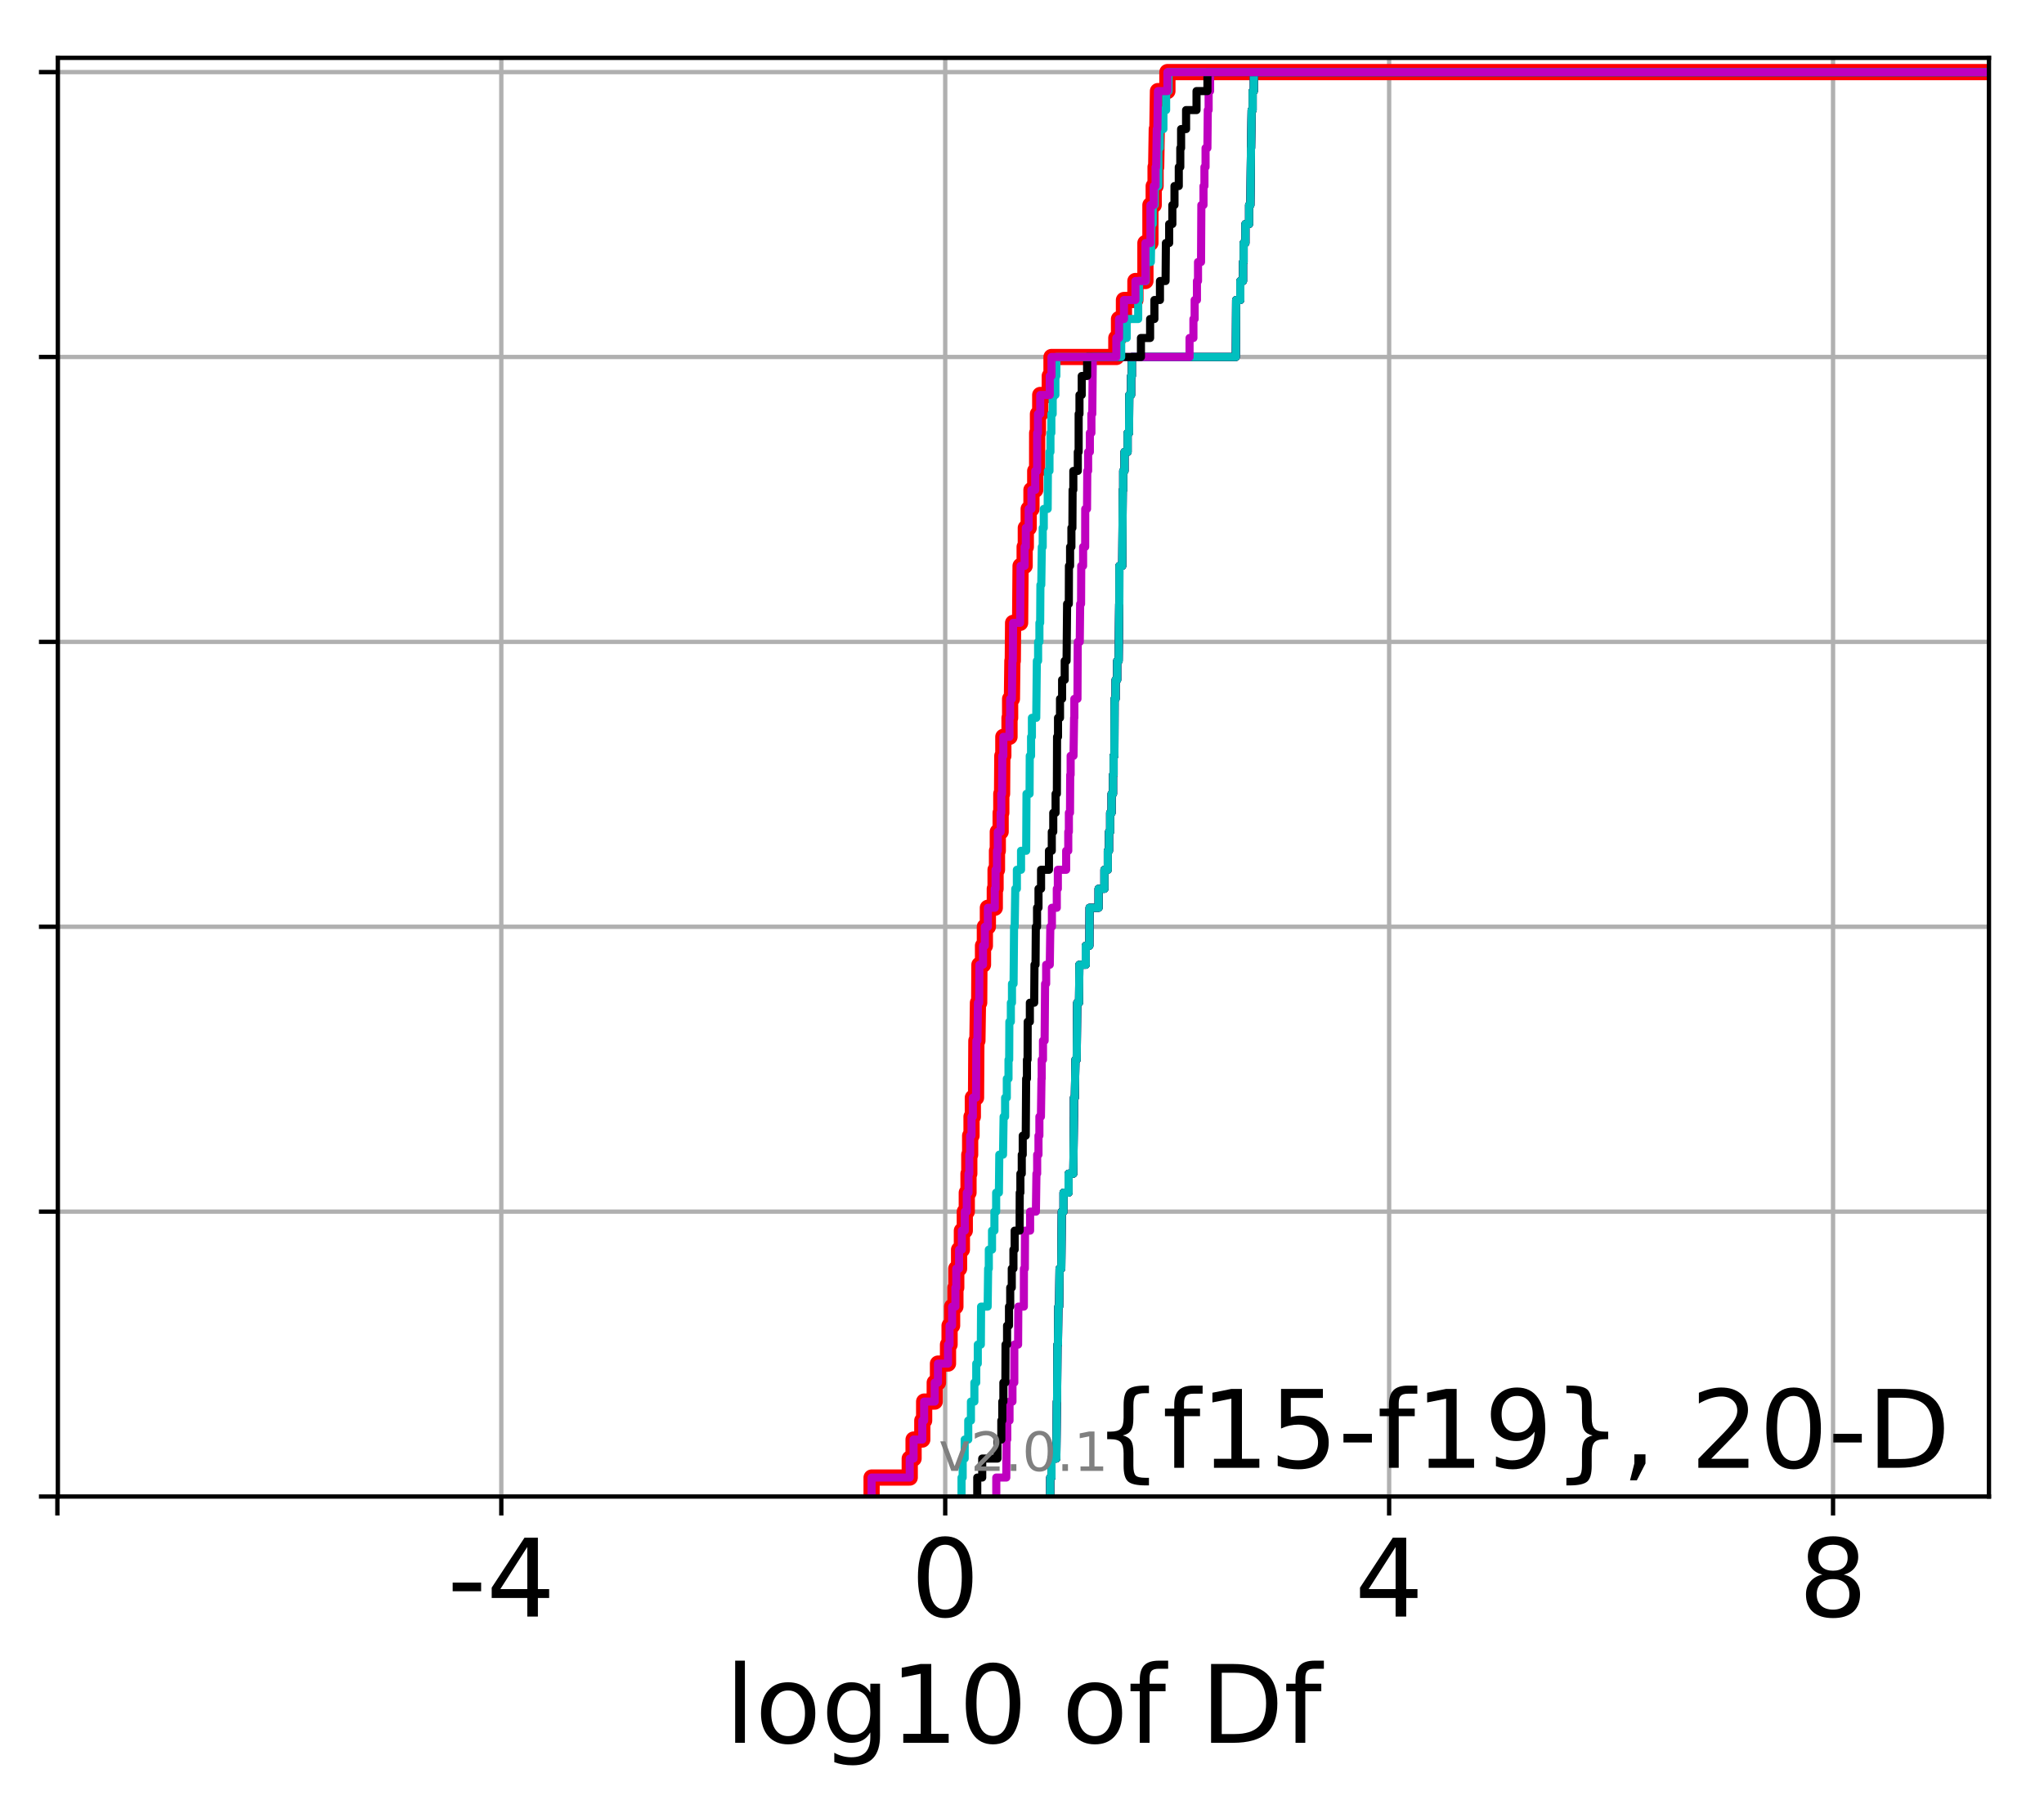 <?xml version="1.0" encoding="utf-8" standalone="no"?>
<!DOCTYPE svg PUBLIC "-//W3C//DTD SVG 1.1//EN"
  "http://www.w3.org/Graphics/SVG/1.1/DTD/svg11.dtd">
<!-- Created with matplotlib (http://matplotlib.org/) -->
<svg height="333pt" version="1.1" viewBox="0 0 378 333" width="378pt" xmlns="http://www.w3.org/2000/svg" xmlns:xlink="http://www.w3.org/1999/xlink">
 <defs>
  <style type="text/css">
*{stroke-linecap:butt;stroke-linejoin:round;}
  </style>
 </defs>
 <g id="figure_1">
  <g id="patch_1">
   <path d="M 0 333.724 
L 378.52 333.724 
L 378.52 0 
L 0 0 
z
" style="fill:#ffffff;"/>
  </g>
  <g id="axes_1">
   <g id="patch_2">
    <path d="M 10.7 276.812 
L 367.82 276.812 
L 367.82 10.7 
L 10.7 10.7 
z
" style="fill:#ffffff;"/>
   </g>
   <g id="matplotlib.axis_1">
    <g id="xtick_1">
     <g id="line2d_1">
      <path clip-path="url(#p0bb3fce3e0)" d="M 10.611 276.812 
L 10.611 10.7 
" style="fill:none;stroke:#b0b0b0;stroke-linecap:square;stroke-width:0.8;"/>
     </g>
     <g id="line2d_2">
      <defs>
       <path d="M 0 0 
L 0 3.5 
" id="m5c0c053742" style="stroke:#000000;stroke-width:0.8;"/>
      </defs>
      <g>
       <use style="stroke:#000000;stroke-width:0.8;" x="10.611" xlink:href="#m5c0c053742" y="276.812"/>
      </g>
     </g>
    </g>
    <g id="xtick_2">
     <g id="line2d_3">
      <path clip-path="url(#p0bb3fce3e0)" d="M 92.706 276.812 
L 92.706 10.7 
" style="fill:none;stroke:#b0b0b0;stroke-linecap:square;stroke-width:0.8;"/>
     </g>
     <g id="line2d_4">
      <g>
       <use style="stroke:#000000;stroke-width:0.8;" x="92.706" xlink:href="#m5c0c053742" y="276.812"/>
      </g>
     </g>
     <g id="text_1">
      <!-- -4 -->
      <defs>
       <path d="M 4.891 31.391 
L 31.203 31.391 
L 31.203 23.391 
L 4.891 23.391 
z
" id="DejaVuSans-2d"/>
       <path d="M 37.797 64.312 
L 12.891 25.391 
L 37.797 25.391 
z
M 35.203 72.906 
L 47.609 72.906 
L 47.609 25.391 
L 58.016 25.391 
L 58.016 17.188 
L 47.609 17.188 
L 47.609 0 
L 37.797 0 
L 37.797 17.188 
L 4.891 17.188 
L 4.891 26.703 
z
" id="DejaVuSans-34"/>
      </defs>
      <g transform="translate(82.735 299.009)scale(0.2 -0.2)">
       <use xlink:href="#DejaVuSans-2d"/>
       <use x="36.084" xlink:href="#DejaVuSans-34"/>
      </g>
     </g>
    </g>
    <g id="xtick_3">
     <g id="line2d_5">
      <path clip-path="url(#p0bb3fce3e0)" d="M 174.8 276.812 
L 174.8 10.7 
" style="fill:none;stroke:#b0b0b0;stroke-linecap:square;stroke-width:0.8;"/>
     </g>
     <g id="line2d_6">
      <g>
       <use style="stroke:#000000;stroke-width:0.8;" x="174.8" xlink:href="#m5c0c053742" y="276.812"/>
      </g>
     </g>
     <g id="text_2">
      <!-- 0 -->
      <defs>
       <path d="M 31.781 66.406 
Q 24.172 66.406 20.328 58.906 
Q 16.5 51.422 16.5 36.375 
Q 16.5 21.391 20.328 13.891 
Q 24.172 6.391 31.781 6.391 
Q 39.453 6.391 43.281 13.891 
Q 47.125 21.391 47.125 36.375 
Q 47.125 51.422 43.281 58.906 
Q 39.453 66.406 31.781 66.406 
M 31.781 74.219 
Q 44.047 74.219 50.516 64.516 
Q 56.984 54.828 56.984 36.375 
Q 56.984 17.969 50.516 8.266 
Q 44.047 -1.422 31.781 -1.422 
Q 19.531 -1.422 13.062 8.266 
Q 6.594 17.969 6.594 36.375 
Q 6.594 54.828 13.062 64.516 
Q 19.531 74.219 31.781 74.219 
" id="DejaVuSans-30"/>
      </defs>
      <g transform="translate(168.437 299.009)scale(0.2 -0.2)">
       <use xlink:href="#DejaVuSans-30"/>
      </g>
     </g>
    </g>
    <g id="xtick_4">
     <g id="line2d_7">
      <path clip-path="url(#p0bb3fce3e0)" d="M 256.894 276.812 
L 256.894 10.7 
" style="fill:none;stroke:#b0b0b0;stroke-linecap:square;stroke-width:0.8;"/>
     </g>
     <g id="line2d_8">
      <g>
       <use style="stroke:#000000;stroke-width:0.8;" x="256.894" xlink:href="#m5c0c053742" y="276.812"/>
      </g>
     </g>
     <g id="text_3">
      <!-- 4 -->
      <g transform="translate(250.531 299.009)scale(0.2 -0.2)">
       <use xlink:href="#DejaVuSans-34"/>
      </g>
     </g>
    </g>
    <g id="xtick_5">
     <g id="line2d_9">
      <path clip-path="url(#p0bb3fce3e0)" d="M 338.988 276.812 
L 338.988 10.7 
" style="fill:none;stroke:#b0b0b0;stroke-linecap:square;stroke-width:0.8;"/>
     </g>
     <g id="line2d_10">
      <g>
       <use style="stroke:#000000;stroke-width:0.8;" x="338.988" xlink:href="#m5c0c053742" y="276.812"/>
      </g>
     </g>
     <g id="text_4">
      <!-- 8 -->
      <defs>
       <path d="M 31.781 34.625 
Q 24.75 34.625 20.719 30.859 
Q 16.703 27.094 16.703 20.516 
Q 16.703 13.922 20.719 10.156 
Q 24.75 6.391 31.781 6.391 
Q 38.812 6.391 42.859 10.172 
Q 46.922 13.969 46.922 20.516 
Q 46.922 27.094 42.891 30.859 
Q 38.875 34.625 31.781 34.625 
M 21.922 38.812 
Q 15.578 40.375 12.031 44.719 
Q 8.5 49.078 8.5 55.328 
Q 8.5 64.062 14.719 69.141 
Q 20.953 74.219 31.781 74.219 
Q 42.672 74.219 48.875 69.141 
Q 55.078 64.062 55.078 55.328 
Q 55.078 49.078 51.531 44.719 
Q 48 40.375 41.703 38.812 
Q 48.828 37.156 52.797 32.312 
Q 56.781 27.484 56.781 20.516 
Q 56.781 9.906 50.312 4.234 
Q 43.844 -1.422 31.781 -1.422 
Q 19.734 -1.422 13.25 4.234 
Q 6.781 9.906 6.781 20.516 
Q 6.781 27.484 10.781 32.312 
Q 14.797 37.156 21.922 38.812 
M 18.312 54.391 
Q 18.312 48.734 21.844 45.562 
Q 25.391 42.391 31.781 42.391 
Q 38.141 42.391 41.719 45.562 
Q 45.312 48.734 45.312 54.391 
Q 45.312 60.062 41.719 63.234 
Q 38.141 66.406 31.781 66.406 
Q 25.391 66.406 21.844 63.234 
Q 18.312 60.062 18.312 54.391 
" id="DejaVuSans-38"/>
      </defs>
      <g transform="translate(332.626 299.009)scale(0.2 -0.2)">
       <use xlink:href="#DejaVuSans-38"/>
      </g>
     </g>
    </g>
    <g id="text_5">
     <!-- log10 of Df -->
     <defs>
      <path d="M 9.422 75.984 
L 18.406 75.984 
L 18.406 0 
L 9.422 0 
z
" id="DejaVuSans-6c"/>
      <path d="M 30.609 48.391 
Q 23.391 48.391 19.188 42.75 
Q 14.984 37.109 14.984 27.297 
Q 14.984 17.484 19.156 11.844 
Q 23.344 6.203 30.609 6.203 
Q 37.797 6.203 41.984 11.859 
Q 46.188 17.531 46.188 27.297 
Q 46.188 37.016 41.984 42.703 
Q 37.797 48.391 30.609 48.391 
M 30.609 56 
Q 42.328 56 49.016 48.375 
Q 55.719 40.766 55.719 27.297 
Q 55.719 13.875 49.016 6.219 
Q 42.328 -1.422 30.609 -1.422 
Q 18.844 -1.422 12.172 6.219 
Q 5.516 13.875 5.516 27.297 
Q 5.516 40.766 12.172 48.375 
Q 18.844 56 30.609 56 
" id="DejaVuSans-6f"/>
      <path d="M 45.406 27.984 
Q 45.406 37.75 41.375 43.109 
Q 37.359 48.484 30.078 48.484 
Q 22.859 48.484 18.828 43.109 
Q 14.797 37.75 14.797 27.984 
Q 14.797 18.266 18.828 12.891 
Q 22.859 7.516 30.078 7.516 
Q 37.359 7.516 41.375 12.891 
Q 45.406 18.266 45.406 27.984 
M 54.391 6.781 
Q 54.391 -7.172 48.188 -13.984 
Q 42 -20.797 29.203 -20.797 
Q 24.469 -20.797 20.266 -20.094 
Q 16.062 -19.391 12.109 -17.922 
L 12.109 -9.188 
Q 16.062 -11.328 19.922 -12.344 
Q 23.781 -13.375 27.781 -13.375 
Q 36.625 -13.375 41.016 -8.766 
Q 45.406 -4.156 45.406 5.172 
L 45.406 9.625 
Q 42.625 4.781 38.281 2.391 
Q 33.938 0 27.875 0 
Q 17.828 0 11.672 7.656 
Q 5.516 15.328 5.516 27.984 
Q 5.516 40.672 11.672 48.328 
Q 17.828 56 27.875 56 
Q 33.938 56 38.281 53.609 
Q 42.625 51.219 45.406 46.391 
L 45.406 54.688 
L 54.391 54.688 
z
" id="DejaVuSans-67"/>
      <path d="M 12.406 8.297 
L 28.516 8.297 
L 28.516 63.922 
L 10.984 60.406 
L 10.984 69.391 
L 28.422 72.906 
L 38.281 72.906 
L 38.281 8.297 
L 54.391 8.297 
L 54.391 0 
L 12.406 0 
z
" id="DejaVuSans-31"/>
      <path id="DejaVuSans-20"/>
      <path d="M 37.109 75.984 
L 37.109 68.5 
L 28.516 68.5 
Q 23.688 68.5 21.797 66.547 
Q 19.922 64.594 19.922 59.516 
L 19.922 54.688 
L 34.719 54.688 
L 34.719 47.703 
L 19.922 47.703 
L 19.922 0 
L 10.891 0 
L 10.891 47.703 
L 2.297 47.703 
L 2.297 54.688 
L 10.891 54.688 
L 10.891 58.5 
Q 10.891 67.625 15.141 71.797 
Q 19.391 75.984 28.609 75.984 
z
" id="DejaVuSans-66"/>
      <path d="M 19.672 64.797 
L 19.672 8.109 
L 31.594 8.109 
Q 46.688 8.109 53.688 14.938 
Q 60.688 21.781 60.688 36.531 
Q 60.688 51.172 53.688 57.984 
Q 46.688 64.797 31.594 64.797 
z
M 9.812 72.906 
L 30.078 72.906 
Q 51.266 72.906 61.172 64.094 
Q 71.094 55.281 71.094 36.531 
Q 71.094 17.672 61.125 8.828 
Q 51.172 0 30.078 0 
L 9.812 0 
z
" id="DejaVuSans-44"/>
     </defs>
     <g transform="translate(134.074 322.365)scale(0.2 -0.2)">
      <use xlink:href="#DejaVuSans-6c"/>
      <use x="27.783" xlink:href="#DejaVuSans-6f"/>
      <use x="88.965" xlink:href="#DejaVuSans-67"/>
      <use x="152.441" xlink:href="#DejaVuSans-31"/>
      <use x="216.064" xlink:href="#DejaVuSans-30"/>
      <use x="279.688" xlink:href="#DejaVuSans-20"/>
      <use x="311.475" xlink:href="#DejaVuSans-6f"/>
      <use x="372.656" xlink:href="#DejaVuSans-66"/>
      <use x="407.861" xlink:href="#DejaVuSans-20"/>
      <use x="439.648" xlink:href="#DejaVuSans-44"/>
      <use x="516.65" xlink:href="#DejaVuSans-66"/>
     </g>
    </g>
   </g>
   <g id="matplotlib.axis_2">
    <g id="ytick_1">
     <g id="line2d_11">
      <path clip-path="url(#p0bb3fce3e0)" d="M 10.7 276.812 
L 367.82 276.812 
" style="fill:none;stroke:#b0b0b0;stroke-linecap:square;stroke-width:0.8;"/>
     </g>
     <g id="line2d_12">
      <defs>
       <path d="M 0 0 
L -3.5 0 
" id="mfb634af302" style="stroke:#000000;stroke-width:0.8;"/>
      </defs>
      <g>
       <use style="stroke:#000000;stroke-width:0.8;" x="10.7" xlink:href="#mfb634af302" y="276.812"/>
      </g>
     </g>
    </g>
    <g id="ytick_2">
     <g id="line2d_13">
      <path clip-path="url(#p0bb3fce3e0)" d="M 10.7 224.117 
L 367.82 224.117 
" style="fill:none;stroke:#b0b0b0;stroke-linecap:square;stroke-width:0.8;"/>
     </g>
     <g id="line2d_14">
      <g>
       <use style="stroke:#000000;stroke-width:0.8;" x="10.7" xlink:href="#mfb634af302" y="224.117"/>
      </g>
     </g>
    </g>
    <g id="ytick_3">
     <g id="line2d_15">
      <path clip-path="url(#p0bb3fce3e0)" d="M 10.7 171.421 
L 367.82 171.421 
" style="fill:none;stroke:#b0b0b0;stroke-linecap:square;stroke-width:0.8;"/>
     </g>
     <g id="line2d_16">
      <g>
       <use style="stroke:#000000;stroke-width:0.8;" x="10.7" xlink:href="#mfb634af302" y="171.421"/>
      </g>
     </g>
    </g>
    <g id="ytick_4">
     <g id="line2d_17">
      <path clip-path="url(#p0bb3fce3e0)" d="M 10.7 118.726 
L 367.82 118.726 
" style="fill:none;stroke:#b0b0b0;stroke-linecap:square;stroke-width:0.8;"/>
     </g>
     <g id="line2d_18">
      <g>
       <use style="stroke:#000000;stroke-width:0.8;" x="10.7" xlink:href="#mfb634af302" y="118.726"/>
      </g>
     </g>
    </g>
    <g id="ytick_5">
     <g id="line2d_19">
      <path clip-path="url(#p0bb3fce3e0)" d="M 10.7 66.03 
L 367.82 66.03 
" style="fill:none;stroke:#b0b0b0;stroke-linecap:square;stroke-width:0.8;"/>
     </g>
     <g id="line2d_20">
      <g>
       <use style="stroke:#000000;stroke-width:0.8;" x="10.7" xlink:href="#mfb634af302" y="66.03"/>
      </g>
     </g>
    </g>
    <g id="ytick_6">
     <g id="line2d_21">
      <path clip-path="url(#p0bb3fce3e0)" d="M 10.7 13.335 
L 367.82 13.335 
" style="fill:none;stroke:#b0b0b0;stroke-linecap:square;stroke-width:0.8;"/>
     </g>
     <g id="line2d_22">
      <g>
       <use style="stroke:#000000;stroke-width:0.8;" x="10.7" xlink:href="#mfb634af302" y="13.335"/>
      </g>
     </g>
    </g>
   </g>
   <g id="line2d_23">
    <path clip-path="url(#p0bb3fce3e0)" d="M 161.186 276.812 
L 161.186 273.299 
L 168.239 273.299 
L 168.239 269.786 
L 168.948 269.786 
L 168.948 266.273 
L 170.562 266.273 
L 170.562 262.76 
L 170.904 262.76 
L 170.904 259.247 
L 172.861 259.247 
L 172.861 255.734 
L 173.462 255.734 
L 173.462 252.221 
L 175.316 252.221 
L 175.316 248.708 
L 175.606 248.708 
L 175.606 245.195 
L 176.076 245.195 
L 176.076 241.682 
L 176.684 241.682 
L 176.684 238.169 
L 176.843 238.169 
L 176.843 234.656 
L 177.364 234.656 
L 177.364 231.143 
L 177.883 231.143 
L 177.883 227.63 
L 178.422 227.63 
L 178.422 224.117 
L 178.789 224.117 
L 178.789 220.604 
L 179.108 220.604 
L 179.108 217.09 
L 179.254 217.09 
L 179.254 213.577 
L 179.411 213.577 
L 179.411 210.064 
L 179.667 210.064 
L 179.667 206.551 
L 179.91 206.551 
L 179.91 203.038 
L 180.501 203.038 
L 180.562 192.499 
L 180.755 192.499 
L 180.855 185.473 
L 181.082 185.473 
L 181.127 178.447 
L 181.789 178.447 
L 181.789 174.934 
L 182.134 174.934 
L 182.134 171.421 
L 182.69 171.421 
L 182.69 167.908 
L 183.97 167.908 
L 183.97 164.395 
L 184.111 164.395 
L 184.111 160.882 
L 184.374 160.882 
L 184.374 157.369 
L 184.524 157.369 
L 184.524 153.856 
L 185.05 153.856 
L 185.05 150.343 
L 185.172 150.343 
L 185.172 146.83 
L 185.315 146.83 
L 185.362 139.804 
L 185.547 139.804 
L 185.547 136.291 
L 186.691 136.291 
L 186.691 132.778 
L 186.803 132.778 
L 186.803 129.265 
L 187.136 129.265 
L 187.223 122.239 
L 187.297 122.239 
L 187.355 115.213 
L 188.651 115.213 
L 188.736 104.674 
L 189.49 104.674 
L 189.49 101.161 
L 189.705 101.161 
L 189.705 97.647 
L 190.236 97.647 
L 190.236 94.134 
L 190.749 94.134 
L 190.749 90.621 
L 191.445 90.621 
L 191.445 87.108 
L 191.798 87.108 
L 191.804 80.082 
L 191.951 80.082 
L 191.951 76.569 
L 192.371 76.569 
L 192.371 73.056 
L 194.133 73.056 
L 194.133 69.543 
L 194.458 69.543 
L 194.458 66.03 
L 206.444 66.03 
L 206.444 62.517 
L 206.94 62.517 
L 206.94 59.004 
L 207.855 59.004 
L 207.855 55.491 
L 209.973 55.491 
L 209.973 51.978 
L 211.824 51.978 
L 211.824 44.952 
L 212.749 44.952 
L 212.749 37.926 
L 213.356 37.926 
L 213.356 34.413 
L 213.701 34.413 
L 213.701 30.9 
L 213.813 30.9 
L 213.924 23.874 
L 214.033 23.874 
L 214.141 16.848 
L 215.89 16.848 
L 215.89 13.335 
L 215.89 13.335 
L 367.82 13.335 
L 367.82 13.335 
" style="fill:none;stroke:#ff0000;stroke-linecap:square;stroke-width:3;"/>
   </g>
   <g id="line2d_24">
    <path clip-path="url(#p0bb3fce3e0)" d="M 194.219 276.812 
L 194.219 273.299 
L 194.451 273.299 
L 194.451 269.786 
L 195.35 269.786 
L 195.443 259.247 
L 195.489 259.247 
L 195.558 248.708 
L 195.649 248.708 
L 195.725 241.682 
L 195.869 241.682 
L 195.943 234.656 
L 196.265 234.656 
L 196.355 224.117 
L 196.679 224.117 
L 196.679 220.604 
L 197.615 220.604 
L 197.615 217.09 
L 198.488 217.09 
L 198.599 206.551 
L 198.605 206.551 
L 198.605 203.038 
L 198.774 203.038 
L 198.881 196.012 
L 199.114 196.012 
L 199.209 185.473 
L 199.55 185.473 
L 199.61 178.447 
L 200.787 178.447 
L 200.787 174.934 
L 201.461 174.934 
L 201.496 167.908 
L 203.162 167.908 
L 203.162 164.395 
L 204.242 164.395 
L 204.242 160.882 
L 204.865 160.882 
L 204.865 157.369 
L 205.092 157.369 
L 205.092 153.856 
L 205.301 153.856 
L 205.301 150.343 
L 205.566 150.343 
L 205.566 146.83 
L 205.831 146.83 
L 205.831 143.317 
L 205.946 143.317 
L 205.946 139.804 
L 206.088 139.804 
L 206.124 129.265 
L 206.31 129.265 
L 206.31 125.752 
L 206.602 125.752 
L 206.602 122.239 
L 206.875 122.239 
L 206.975 111.7 
L 206.999 111.7 
L 207.008 104.674 
L 207.541 104.674 
L 207.636 90.621 
L 207.719 90.621 
L 207.719 87.108 
L 207.956 87.108 
L 207.956 83.595 
L 208.531 83.595 
L 208.531 80.082 
L 208.798 80.082 
L 208.839 73.056 
L 209.174 73.056 
L 209.174 69.543 
L 209.317 69.543 
L 209.317 66.03 
L 228.543 66.03 
L 228.6 55.491 
L 229.375 55.491 
L 229.375 51.978 
L 229.875 51.978 
L 229.875 48.465 
L 229.989 48.465 
L 229.989 44.952 
L 230.318 44.952 
L 230.318 41.439 
L 231 41.439 
L 231 37.926 
L 231.236 37.926 
L 231.346 27.387 
L 231.368 27.387 
L 231.468 20.361 
L 231.657 20.361 
L 231.657 16.848 
L 231.875 16.848 
L 231.875 13.335 
L 231.875 13.335 
L 367.82 13.335 
L 367.82 13.335 
" style="fill:none;stroke:#00bfbf;stroke-linecap:square;stroke-width:1.5;"/>
   </g>
   <g id="line2d_25">
    <path clip-path="url(#p0bb3fce3e0)" d="M 194.219 276.812 
L 194.219 273.299 
L 194.451 273.299 
L 194.451 269.786 
L 195.35 269.786 
L 195.443 259.247 
L 195.489 259.247 
L 195.558 248.708 
L 195.649 248.708 
L 195.725 241.682 
L 195.869 241.682 
L 195.943 234.656 
L 196.265 234.656 
L 196.355 224.117 
L 196.679 224.117 
L 196.679 220.604 
L 197.615 220.604 
L 197.615 217.09 
L 198.488 217.09 
L 198.599 206.551 
L 198.605 206.551 
L 198.605 203.038 
L 198.774 203.038 
L 198.881 196.012 
L 199.114 196.012 
L 199.209 185.473 
L 199.55 185.473 
L 199.61 178.447 
L 200.787 178.447 
L 200.787 174.934 
L 201.461 174.934 
L 201.496 167.908 
L 203.162 167.908 
L 203.162 164.395 
L 204.242 164.395 
L 204.242 160.882 
L 204.865 160.882 
L 204.865 157.369 
L 205.092 157.369 
L 205.092 153.856 
L 205.301 153.856 
L 205.301 150.343 
L 205.566 150.343 
L 205.566 146.83 
L 205.831 146.83 
L 205.831 143.317 
L 205.946 143.317 
L 205.946 139.804 
L 206.088 139.804 
L 206.124 129.265 
L 206.31 129.265 
L 206.31 125.752 
L 206.602 125.752 
L 206.602 122.239 
L 206.875 122.239 
L 206.975 111.7 
L 206.999 111.7 
L 207.008 104.674 
L 207.541 104.674 
L 207.636 90.621 
L 207.719 90.621 
L 207.719 87.108 
L 207.956 87.108 
L 207.956 83.595 
L 208.531 83.595 
L 208.531 80.082 
L 208.798 80.082 
L 208.839 73.056 
L 209.174 73.056 
L 209.174 69.543 
L 209.317 69.543 
L 209.317 66.03 
L 228.543 66.03 
L 228.6 55.491 
L 229.375 55.491 
L 229.375 51.978 
L 229.875 51.978 
L 229.875 48.465 
L 229.989 48.465 
L 229.989 44.952 
L 230.318 44.952 
L 230.318 41.439 
L 231 41.439 
L 231 37.926 
L 231.236 37.926 
L 231.346 27.387 
L 231.368 27.387 
L 231.468 20.361 
L 231.657 20.361 
L 231.657 16.848 
L 231.875 16.848 
L 231.875 13.335 
L 231.875 13.335 
L 367.82 13.335 
L 367.82 13.335 
" style="fill:none;stroke:#bf00bf;stroke-linecap:square;stroke-width:1.5;"/>
   </g>
   <g id="line2d_26">
    <path clip-path="url(#p0bb3fce3e0)" d="M 194.219 276.812 
L 194.219 273.299 
L 194.451 273.299 
L 194.451 269.786 
L 195.35 269.786 
L 195.443 259.247 
L 195.489 259.247 
L 195.558 248.708 
L 195.649 248.708 
L 195.725 241.682 
L 195.869 241.682 
L 195.943 234.656 
L 196.265 234.656 
L 196.355 224.117 
L 196.679 224.117 
L 196.679 220.604 
L 197.615 220.604 
L 197.615 217.09 
L 198.488 217.09 
L 198.599 206.551 
L 198.605 206.551 
L 198.605 203.038 
L 198.774 203.038 
L 198.881 196.012 
L 199.114 196.012 
L 199.209 185.473 
L 199.55 185.473 
L 199.61 178.447 
L 200.787 178.447 
L 200.787 174.934 
L 201.461 174.934 
L 201.496 167.908 
L 203.162 167.908 
L 203.162 164.395 
L 204.242 164.395 
L 204.242 160.882 
L 204.865 160.882 
L 204.865 157.369 
L 205.092 157.369 
L 205.092 153.856 
L 205.301 153.856 
L 205.301 150.343 
L 205.566 150.343 
L 205.566 146.83 
L 205.831 146.83 
L 205.831 143.317 
L 205.946 143.317 
L 205.946 139.804 
L 206.088 139.804 
L 206.124 129.265 
L 206.31 129.265 
L 206.31 125.752 
L 206.602 125.752 
L 206.602 122.239 
L 206.875 122.239 
L 206.975 111.7 
L 206.999 111.7 
L 207.008 104.674 
L 207.541 104.674 
L 207.636 90.621 
L 207.719 90.621 
L 207.719 87.108 
L 207.956 87.108 
L 207.956 83.595 
L 208.531 83.595 
L 208.531 80.082 
L 208.798 80.082 
L 208.839 73.056 
L 209.174 73.056 
L 209.174 69.543 
L 209.317 69.543 
L 209.317 66.03 
L 228.543 66.03 
L 228.6 55.491 
L 229.375 55.491 
L 229.375 51.978 
L 229.875 51.978 
L 229.875 48.465 
L 229.989 48.465 
L 229.989 44.952 
L 230.318 44.952 
L 230.318 41.439 
L 231 41.439 
L 231 37.926 
L 231.236 37.926 
L 231.346 27.387 
L 231.368 27.387 
L 231.468 20.361 
L 231.657 20.361 
L 231.657 16.848 
L 231.875 16.848 
L 231.875 13.335 
L 231.875 13.335 
L 367.82 13.335 
L 367.82 13.335 
" style="fill:none;stroke:#000000;stroke-linecap:square;stroke-width:1.5;"/>
   </g>
   <g id="line2d_27">
    <path clip-path="url(#p0bb3fce3e0)" d="M 194.219 276.812 
L 194.219 273.299 
L 194.451 273.299 
L 194.451 269.786 
L 195.35 269.786 
L 195.443 259.247 
L 195.489 259.247 
L 195.558 248.708 
L 195.649 248.708 
L 195.725 241.682 
L 195.869 241.682 
L 195.943 234.656 
L 196.265 234.656 
L 196.355 224.117 
L 196.679 224.117 
L 196.679 220.604 
L 197.615 220.604 
L 197.615 217.09 
L 198.488 217.09 
L 198.599 206.551 
L 198.605 206.551 
L 198.605 203.038 
L 198.774 203.038 
L 198.881 196.012 
L 199.114 196.012 
L 199.209 185.473 
L 199.55 185.473 
L 199.61 178.447 
L 200.787 178.447 
L 200.787 174.934 
L 201.461 174.934 
L 201.496 167.908 
L 203.162 167.908 
L 203.162 164.395 
L 204.242 164.395 
L 204.242 160.882 
L 204.865 160.882 
L 204.865 157.369 
L 205.092 157.369 
L 205.092 153.856 
L 205.301 153.856 
L 205.301 150.343 
L 205.566 150.343 
L 205.566 146.83 
L 205.831 146.83 
L 205.831 143.317 
L 205.946 143.317 
L 205.946 139.804 
L 206.088 139.804 
L 206.124 129.265 
L 206.31 129.265 
L 206.31 125.752 
L 206.602 125.752 
L 206.602 122.239 
L 206.875 122.239 
L 206.975 111.7 
L 206.999 111.7 
L 207.008 104.674 
L 207.541 104.674 
L 207.636 90.621 
L 207.719 90.621 
L 207.719 87.108 
L 207.956 87.108 
L 207.956 83.595 
L 208.531 83.595 
L 208.531 80.082 
L 208.798 80.082 
L 208.839 73.056 
L 209.174 73.056 
L 209.174 69.543 
L 209.317 69.543 
L 209.317 66.03 
L 228.543 66.03 
L 228.6 55.491 
L 229.375 55.491 
L 229.375 51.978 
L 229.875 51.978 
L 229.875 48.465 
L 229.989 48.465 
L 229.989 44.952 
L 230.318 44.952 
L 230.318 41.439 
L 231 41.439 
L 231 37.926 
L 231.236 37.926 
L 231.346 27.387 
L 231.368 27.387 
L 231.468 20.361 
L 231.657 20.361 
L 231.657 16.848 
L 231.875 16.848 
L 231.875 13.335 
L 231.875 13.335 
L 367.82 13.335 
L 367.82 13.335 
" style="fill:none;stroke:#00bfbf;stroke-linecap:square;stroke-width:1.5;"/>
   </g>
   <g id="line2d_28">
    <path clip-path="url(#p0bb3fce3e0)" d="M 184.245 276.812 
L 184.245 273.299 
L 186.095 273.299 
L 186.142 266.273 
L 186.271 266.273 
L 186.271 262.76 
L 186.693 262.76 
L 186.693 259.247 
L 187.236 259.247 
L 187.236 255.734 
L 187.576 255.734 
L 187.578 248.708 
L 188.279 248.708 
L 188.319 241.682 
L 189.342 241.682 
L 189.355 234.656 
L 189.523 234.656 
L 189.558 227.63 
L 190.499 227.63 
L 190.499 224.117 
L 191.571 224.117 
L 191.67 217.09 
L 191.803 217.09 
L 191.803 213.577 
L 192.049 213.577 
L 192.049 210.064 
L 192.216 210.064 
L 192.216 206.551 
L 192.5 206.551 
L 192.603 199.525 
L 192.642 199.525 
L 192.642 196.012 
L 192.88 196.012 
L 192.88 192.499 
L 193.183 192.499 
L 193.269 181.96 
L 193.468 181.96 
L 193.468 178.447 
L 194.139 178.447 
L 194.239 171.421 
L 194.531 171.421 
L 194.531 167.908 
L 195.435 167.908 
L 195.435 164.395 
L 195.63 164.395 
L 195.63 160.882 
L 197.166 160.882 
L 197.166 157.369 
L 197.556 157.369 
L 197.556 153.856 
L 197.669 153.856 
L 197.669 150.343 
L 197.878 150.343 
L 197.915 143.317 
L 197.995 143.317 
L 197.995 139.804 
L 198.526 139.804 
L 198.633 132.778 
L 198.679 132.778 
L 198.679 129.265 
L 199.257 129.265 
L 199.309 118.726 
L 199.683 118.726 
L 199.754 111.7 
L 199.923 111.7 
L 199.954 104.674 
L 200.3 104.674 
L 200.3 101.161 
L 200.683 101.161 
L 200.694 94.134 
L 201.025 94.134 
L 201.072 87.108 
L 201.229 87.108 
L 201.229 83.595 
L 201.551 83.595 
L 201.551 80.082 
L 201.835 80.082 
L 201.835 76.569 
L 201.996 76.569 
L 202.096 66.03 
L 219.986 66.03 
L 219.986 62.517 
L 220.701 62.517 
L 220.701 59.004 
L 220.928 59.004 
L 220.928 55.491 
L 221.352 55.491 
L 221.352 51.978 
L 221.552 51.978 
L 221.552 48.465 
L 222.109 48.465 
L 222.169 37.926 
L 222.565 37.926 
L 222.565 34.413 
L 222.739 34.413 
L 222.739 30.9 
L 222.946 30.9 
L 222.946 27.387 
L 223.287 27.387 
L 223.359 20.361 
L 223.514 20.361 
L 223.514 16.848 
L 223.785 16.848 
L 223.785 13.335 
L 223.785 13.335 
L 367.82 13.335 
L 367.82 13.335 
" style="fill:none;stroke:#bf00bf;stroke-linecap:square;stroke-width:1.5;"/>
   </g>
   <g id="line2d_29">
    <path clip-path="url(#p0bb3fce3e0)" d="M 180.726 276.812 
L 180.726 273.299 
L 181.643 273.299 
L 181.643 269.786 
L 184.474 269.786 
L 184.474 266.273 
L 185.176 266.273 
L 185.176 262.76 
L 185.354 262.76 
L 185.354 259.247 
L 185.558 259.247 
L 185.558 255.734 
L 185.927 255.734 
L 185.953 248.708 
L 186.239 248.708 
L 186.239 245.195 
L 186.594 245.195 
L 186.594 241.682 
L 186.821 241.682 
L 186.821 238.169 
L 187.108 238.169 
L 187.108 234.656 
L 187.416 234.656 
L 187.416 231.143 
L 187.643 231.143 
L 187.643 227.63 
L 188.559 227.63 
L 188.582 220.604 
L 188.702 220.604 
L 188.702 217.09 
L 188.956 217.09 
L 188.956 213.577 
L 189.136 213.577 
L 189.136 210.064 
L 189.693 210.064 
L 189.768 199.525 
L 189.916 199.525 
L 189.916 196.012 
L 190.033 196.012 
L 190.052 188.986 
L 190.455 188.986 
L 190.455 185.473 
L 191.254 185.473 
L 191.31 178.447 
L 191.504 178.447 
L 191.556 171.421 
L 191.783 171.421 
L 191.783 167.908 
L 192.053 167.908 
L 192.053 164.395 
L 192.525 164.395 
L 192.525 160.882 
L 193.983 160.882 
L 193.983 157.369 
L 194.508 157.369 
L 194.508 153.856 
L 194.781 153.856 
L 194.781 150.343 
L 195.211 150.343 
L 195.211 146.83 
L 195.449 146.83 
L 195.483 136.291 
L 195.661 136.291 
L 195.661 132.778 
L 196.03 132.778 
L 196.03 129.265 
L 196.417 129.265 
L 196.417 125.752 
L 196.899 125.752 
L 196.899 122.239 
L 197.243 122.239 
L 197.341 111.7 
L 197.659 111.7 
L 197.681 104.674 
L 197.892 104.674 
L 197.892 101.161 
L 198.136 101.161 
L 198.136 97.647 
L 198.322 97.647 
L 198.356 90.621 
L 198.492 90.621 
L 198.492 87.108 
L 199.319 87.108 
L 199.319 83.595 
L 199.475 83.595 
L 199.478 76.569 
L 199.63 76.569 
L 199.63 73.056 
L 200.046 73.056 
L 200.046 69.543 
L 201.04 69.543 
L 201.04 66.03 
L 210.994 66.03 
L 210.994 62.517 
L 212.691 62.517 
L 212.691 59.004 
L 213.487 59.004 
L 213.487 55.491 
L 214.512 55.491 
L 214.512 51.978 
L 215.553 51.978 
L 215.611 44.952 
L 216.216 44.952 
L 216.216 41.439 
L 216.807 41.439 
L 216.807 37.926 
L 217.2 37.926 
L 217.2 34.413 
L 217.994 34.413 
L 217.994 30.9 
L 218.274 30.9 
L 218.274 27.387 
L 218.422 27.387 
L 218.422 23.874 
L 219.344 23.874 
L 219.344 20.361 
L 221.275 20.361 
L 221.275 16.848 
L 223.294 16.848 
L 223.294 13.335 
L 223.294 13.335 
L 367.82 13.335 
L 367.82 13.335 
" style="fill:none;stroke:#000000;stroke-linecap:square;stroke-width:1.5;"/>
   </g>
   <g id="line2d_30">
    <path clip-path="url(#p0bb3fce3e0)" d="M 177.818 276.812 
L 177.818 273.299 
L 178.029 273.299 
L 178.029 269.786 
L 178.4 269.786 
L 178.4 266.273 
L 179.059 266.273 
L 179.059 262.76 
L 179.557 262.76 
L 179.557 259.247 
L 180.192 259.247 
L 180.192 255.734 
L 180.538 255.734 
L 180.538 252.221 
L 180.826 252.221 
L 180.826 248.708 
L 181.39 248.708 
L 181.434 241.682 
L 182.649 241.682 
L 182.739 234.656 
L 182.864 234.656 
L 182.864 231.143 
L 183.457 231.143 
L 183.457 227.63 
L 183.901 227.63 
L 183.901 224.117 
L 184.22 224.117 
L 184.22 220.604 
L 184.731 220.604 
L 184.801 213.577 
L 185.491 213.577 
L 185.597 206.551 
L 185.876 206.551 
L 185.876 203.038 
L 186.192 203.038 
L 186.192 199.525 
L 186.505 199.525 
L 186.505 196.012 
L 186.631 196.012 
L 186.662 188.986 
L 186.939 188.986 
L 186.939 185.473 
L 187.148 185.473 
L 187.148 181.96 
L 187.442 181.96 
L 187.534 171.421 
L 187.649 171.421 
L 187.756 164.395 
L 188.054 164.395 
L 188.054 160.882 
L 188.823 160.882 
L 188.823 157.369 
L 189.775 157.369 
L 189.833 146.83 
L 190.402 146.83 
L 190.434 139.804 
L 190.676 139.804 
L 190.676 136.291 
L 190.832 136.291 
L 190.832 132.778 
L 191.635 132.778 
L 191.745 122.239 
L 191.981 122.239 
L 191.981 118.726 
L 192.222 118.726 
L 192.222 115.213 
L 192.36 115.213 
L 192.405 108.187 
L 192.564 108.187 
L 192.664 101.161 
L 192.832 101.161 
L 192.832 97.647 
L 193.027 97.647 
L 193.027 94.134 
L 193.747 94.134 
L 193.79 87.108 
L 194.083 87.108 
L 194.083 83.595 
L 194.26 83.595 
L 194.26 80.082 
L 194.428 80.082 
L 194.428 76.569 
L 194.675 76.569 
L 194.675 73.056 
L 195.176 73.056 
L 195.176 69.543 
L 195.353 69.543 
L 195.353 66.03 
L 207.343 66.03 
L 207.343 62.517 
L 208.364 62.517 
L 208.364 59.004 
L 210.489 59.004 
L 210.489 55.491 
L 210.64 55.491 
L 210.64 51.978 
L 211.894 51.978 
L 211.894 48.465 
L 212.829 48.465 
L 212.94 41.439 
L 213.18 41.439 
L 213.18 37.926 
L 213.539 37.926 
L 213.539 34.413 
L 214.219 34.413 
L 214.221 27.387 
L 214.469 27.387 
L 214.469 23.874 
L 215.155 23.874 
L 215.155 20.361 
L 215.654 20.361 
L 215.654 16.848 
L 216.092 16.848 
L 216.092 13.335 
L 216.092 13.335 
L 367.82 13.335 
L 367.82 13.335 
" style="fill:none;stroke:#00bfbf;stroke-linecap:square;stroke-width:1.5;"/>
   </g>
   <g id="line2d_31">
    <path clip-path="url(#p0bb3fce3e0)" d="M 161.186 276.812 
L 161.186 273.299 
L 168.239 273.299 
L 168.239 269.786 
L 168.948 269.786 
L 168.948 266.273 
L 170.562 266.273 
L 170.562 262.76 
L 170.904 262.76 
L 170.904 259.247 
L 172.861 259.247 
L 172.861 255.734 
L 173.462 255.734 
L 173.462 252.221 
L 175.316 252.221 
L 175.316 248.708 
L 175.606 248.708 
L 175.606 245.195 
L 176.076 245.195 
L 176.076 241.682 
L 176.684 241.682 
L 176.684 238.169 
L 176.843 238.169 
L 176.843 234.656 
L 177.364 234.656 
L 177.364 231.143 
L 177.883 231.143 
L 177.883 227.63 
L 178.422 227.63 
L 178.422 224.117 
L 178.789 224.117 
L 178.789 220.604 
L 179.108 220.604 
L 179.108 217.09 
L 179.254 217.09 
L 179.254 213.577 
L 179.411 213.577 
L 179.411 210.064 
L 179.667 210.064 
L 179.667 206.551 
L 179.91 206.551 
L 179.91 203.038 
L 180.501 203.038 
L 180.562 192.499 
L 180.755 192.499 
L 180.855 185.473 
L 181.082 185.473 
L 181.127 178.447 
L 181.789 178.447 
L 181.789 174.934 
L 182.134 174.934 
L 182.134 171.421 
L 182.69 171.421 
L 182.69 167.908 
L 183.97 167.908 
L 183.97 164.395 
L 184.111 164.395 
L 184.111 160.882 
L 184.374 160.882 
L 184.374 157.369 
L 184.524 157.369 
L 184.524 153.856 
L 185.05 153.856 
L 185.05 150.343 
L 185.172 150.343 
L 185.172 146.83 
L 185.315 146.83 
L 185.362 139.804 
L 185.547 139.804 
L 185.547 136.291 
L 186.691 136.291 
L 186.691 132.778 
L 186.803 132.778 
L 186.803 129.265 
L 187.136 129.265 
L 187.223 122.239 
L 187.297 122.239 
L 187.355 115.213 
L 188.651 115.213 
L 188.736 104.674 
L 189.49 104.674 
L 189.49 101.161 
L 189.705 101.161 
L 189.705 97.647 
L 190.236 97.647 
L 190.236 94.134 
L 190.749 94.134 
L 190.749 90.621 
L 191.445 90.621 
L 191.445 87.108 
L 191.798 87.108 
L 191.804 80.082 
L 191.951 80.082 
L 191.951 76.569 
L 192.371 76.569 
L 192.371 73.056 
L 194.133 73.056 
L 194.133 69.543 
L 194.458 69.543 
L 194.458 66.03 
L 206.444 66.03 
L 206.444 62.517 
L 206.94 62.517 
L 206.94 59.004 
L 207.855 59.004 
L 207.855 55.491 
L 209.973 55.491 
L 209.973 51.978 
L 211.824 51.978 
L 211.824 44.952 
L 212.749 44.952 
L 212.749 37.926 
L 213.356 37.926 
L 213.356 34.413 
L 213.701 34.413 
L 213.701 30.9 
L 213.813 30.9 
L 213.924 23.874 
L 214.033 23.874 
L 214.141 16.848 
L 215.89 16.848 
L 215.89 13.335 
L 215.89 13.335 
L 367.82 13.335 
L 367.82 13.335 
" style="fill:none;stroke:#bf00bf;stroke-linecap:square;stroke-width:1.5;"/>
   </g>
   <g id="patch_3">
    <path d="M 10.7 276.812 
L 10.7 10.7 
" style="fill:none;stroke:#000000;stroke-linecap:square;stroke-linejoin:miter;stroke-width:0.8;"/>
   </g>
   <g id="patch_4">
    <path d="M 367.82 276.812 
L 367.82 10.7 
" style="fill:none;stroke:#000000;stroke-linecap:square;stroke-linejoin:miter;stroke-width:0.8;"/>
   </g>
   <g id="patch_5">
    <path d="M 10.7 276.812 
L 367.82 276.812 
" style="fill:none;stroke:#000000;stroke-linecap:square;stroke-linejoin:miter;stroke-width:0.8;"/>
   </g>
   <g id="patch_6">
    <path d="M 10.7 10.7 
L 367.82 10.7 
" style="fill:none;stroke:#000000;stroke-linecap:square;stroke-linejoin:miter;stroke-width:0.8;"/>
   </g>
   <g id="text_6">
    <!-- {f15-f19}, 20-D -->
    <defs>
     <path d="M 51.125 -9.281 
L 51.125 -16.312 
L 48.094 -16.312 
Q 35.938 -16.312 31.812 -12.688 
Q 27.688 -9.078 27.688 1.703 
L 27.688 13.375 
Q 27.688 20.75 25.047 23.578 
Q 22.406 26.422 15.484 26.422 
L 12.5 26.422 
L 12.5 33.406 
L 15.484 33.406 
Q 22.469 33.406 25.078 36.203 
Q 27.688 39.016 27.688 46.297 
L 27.688 58.016 
Q 27.688 68.797 31.812 72.391 
Q 35.938 75.984 48.094 75.984 
L 51.125 75.984 
L 51.125 69 
L 47.797 69 
Q 40.922 69 38.812 66.844 
Q 36.719 64.703 36.719 57.812 
L 36.719 45.703 
Q 36.719 38.031 34.5 34.562 
Q 32.281 31.109 26.906 29.891 
Q 32.328 28.562 34.516 25.094 
Q 36.719 21.625 36.719 14.016 
L 36.719 1.906 
Q 36.719 -4.984 38.812 -7.125 
Q 40.922 -9.281 47.797 -9.281 
z
" id="DejaVuSans-7b"/>
     <path d="M 10.797 72.906 
L 49.516 72.906 
L 49.516 64.594 
L 19.828 64.594 
L 19.828 46.734 
Q 21.969 47.469 24.109 47.828 
Q 26.266 48.188 28.422 48.188 
Q 40.625 48.188 47.75 41.5 
Q 54.891 34.812 54.891 23.391 
Q 54.891 11.625 47.562 5.094 
Q 40.234 -1.422 26.906 -1.422 
Q 22.312 -1.422 17.547 -0.641 
Q 12.797 0.141 7.719 1.703 
L 7.719 11.625 
Q 12.109 9.234 16.797 8.062 
Q 21.484 6.891 26.703 6.891 
Q 35.156 6.891 40.078 11.328 
Q 45.016 15.766 45.016 23.391 
Q 45.016 31 40.078 35.438 
Q 35.156 39.891 26.703 39.891 
Q 22.75 39.891 18.812 39.016 
Q 14.891 38.141 10.797 36.281 
z
" id="DejaVuSans-35"/>
     <path d="M 10.984 1.516 
L 10.984 10.5 
Q 14.703 8.734 18.5 7.812 
Q 22.312 6.891 25.984 6.891 
Q 35.75 6.891 40.891 13.453 
Q 46.047 20.016 46.781 33.406 
Q 43.953 29.203 39.594 26.953 
Q 35.25 24.703 29.984 24.703 
Q 19.047 24.703 12.672 31.312 
Q 6.297 37.938 6.297 49.422 
Q 6.297 60.641 12.938 67.422 
Q 19.578 74.219 30.609 74.219 
Q 43.266 74.219 49.922 64.516 
Q 56.594 54.828 56.594 36.375 
Q 56.594 19.141 48.406 8.859 
Q 40.234 -1.422 26.422 -1.422 
Q 22.703 -1.422 18.891 -0.688 
Q 15.094 0.047 10.984 1.516 
M 30.609 32.422 
Q 37.25 32.422 41.125 36.953 
Q 45.016 41.5 45.016 49.422 
Q 45.016 57.281 41.125 61.844 
Q 37.25 66.406 30.609 66.406 
Q 23.969 66.406 20.094 61.844 
Q 16.219 57.281 16.219 49.422 
Q 16.219 41.5 20.094 36.953 
Q 23.969 32.422 30.609 32.422 
" id="DejaVuSans-39"/>
     <path d="M 12.5 -9.281 
L 15.922 -9.281 
Q 22.75 -9.281 24.828 -7.172 
Q 26.906 -5.078 26.906 1.906 
L 26.906 14.016 
Q 26.906 21.625 29.094 25.094 
Q 31.297 28.562 36.719 29.891 
Q 31.297 31.109 29.094 34.562 
Q 26.906 38.031 26.906 45.703 
L 26.906 57.812 
Q 26.906 64.75 24.828 66.875 
Q 22.75 69 15.922 69 
L 12.5 69 
L 12.5 75.984 
L 15.578 75.984 
Q 27.734 75.984 31.812 72.391 
Q 35.891 68.797 35.891 58.016 
L 35.891 46.297 
Q 35.891 39.016 38.516 36.203 
Q 41.156 33.406 48.094 33.406 
L 51.125 33.406 
L 51.125 26.422 
L 48.094 26.422 
Q 41.156 26.422 38.516 23.578 
Q 35.891 20.75 35.891 13.375 
L 35.891 1.703 
Q 35.891 -9.078 31.812 -12.688 
Q 27.734 -16.312 15.578 -16.312 
L 12.5 -16.312 
z
" id="DejaVuSans-7d"/>
     <path d="M 11.719 12.406 
L 22.016 12.406 
L 22.016 4 
L 14.016 -11.625 
L 7.719 -11.625 
L 11.719 4 
z
" id="DejaVuSans-2c"/>
     <path d="M 19.188 8.297 
L 53.609 8.297 
L 53.609 0 
L 7.328 0 
L 7.328 8.297 
Q 12.938 14.109 22.625 23.891 
Q 32.328 33.688 34.812 36.531 
Q 39.547 41.844 41.422 45.531 
Q 43.312 49.219 43.312 52.781 
Q 43.312 58.594 39.234 62.25 
Q 35.156 65.922 28.609 65.922 
Q 23.969 65.922 18.812 64.312 
Q 13.672 62.703 7.812 59.422 
L 7.812 69.391 
Q 13.766 71.781 18.938 73 
Q 24.125 74.219 28.422 74.219 
Q 39.75 74.219 46.484 68.547 
Q 53.219 62.891 53.219 53.422 
Q 53.219 48.922 51.531 44.891 
Q 49.859 40.875 45.406 35.406 
Q 44.188 33.984 37.641 27.219 
Q 31.109 20.453 19.188 8.297 
" id="DejaVuSans-32"/>
    </defs>
    <g transform="translate(202.253 271.49)scale(0.2 -0.2)">
     <use xlink:href="#DejaVuSans-7b"/>
     <use x="63.623" xlink:href="#DejaVuSans-66"/>
     <use x="98.828" xlink:href="#DejaVuSans-31"/>
     <use x="162.451" xlink:href="#DejaVuSans-35"/>
     <use x="226.074" xlink:href="#DejaVuSans-2d"/>
     <use x="262.158" xlink:href="#DejaVuSans-66"/>
     <use x="297.363" xlink:href="#DejaVuSans-31"/>
     <use x="360.986" xlink:href="#DejaVuSans-39"/>
     <use x="424.609" xlink:href="#DejaVuSans-7d"/>
     <use x="488.232" xlink:href="#DejaVuSans-2c"/>
     <use x="520.02" xlink:href="#DejaVuSans-20"/>
     <use x="551.807" xlink:href="#DejaVuSans-32"/>
     <use x="615.43" xlink:href="#DejaVuSans-30"/>
     <use x="679.053" xlink:href="#DejaVuSans-2d"/>
     <use x="715.137" xlink:href="#DejaVuSans-44"/>
    </g>
   </g>
   <g id="text_7">
    <!-- v2.0.1 -->
    <defs>
     <path d="M 2.984 54.688 
L 12.5 54.688 
L 29.594 8.797 
L 46.688 54.688 
L 56.203 54.688 
L 35.688 0 
L 23.484 0 
z
" id="DejaVuSans-76"/>
     <path d="M 10.688 12.406 
L 21 12.406 
L 21 0 
L 10.688 0 
z
" id="DejaVuSans-2e"/>
    </defs>
    <g style="fill:#808080;" transform="translate(173.579 272.071)scale(0.1 -0.1)">
     <use xlink:href="#DejaVuSans-76"/>
     <use x="59.18" xlink:href="#DejaVuSans-32"/>
     <use x="122.803" xlink:href="#DejaVuSans-2e"/>
     <use x="154.59" xlink:href="#DejaVuSans-30"/>
     <use x="218.213" xlink:href="#DejaVuSans-2e"/>
     <use x="250" xlink:href="#DejaVuSans-31"/>
    </g>
   </g>
  </g>
 </g>
 <defs>
  <clipPath id="p0bb3fce3e0">
   <rect height="266.112" width="357.12" x="10.7" y="10.7"/>
  </clipPath>
 </defs>
</svg>

